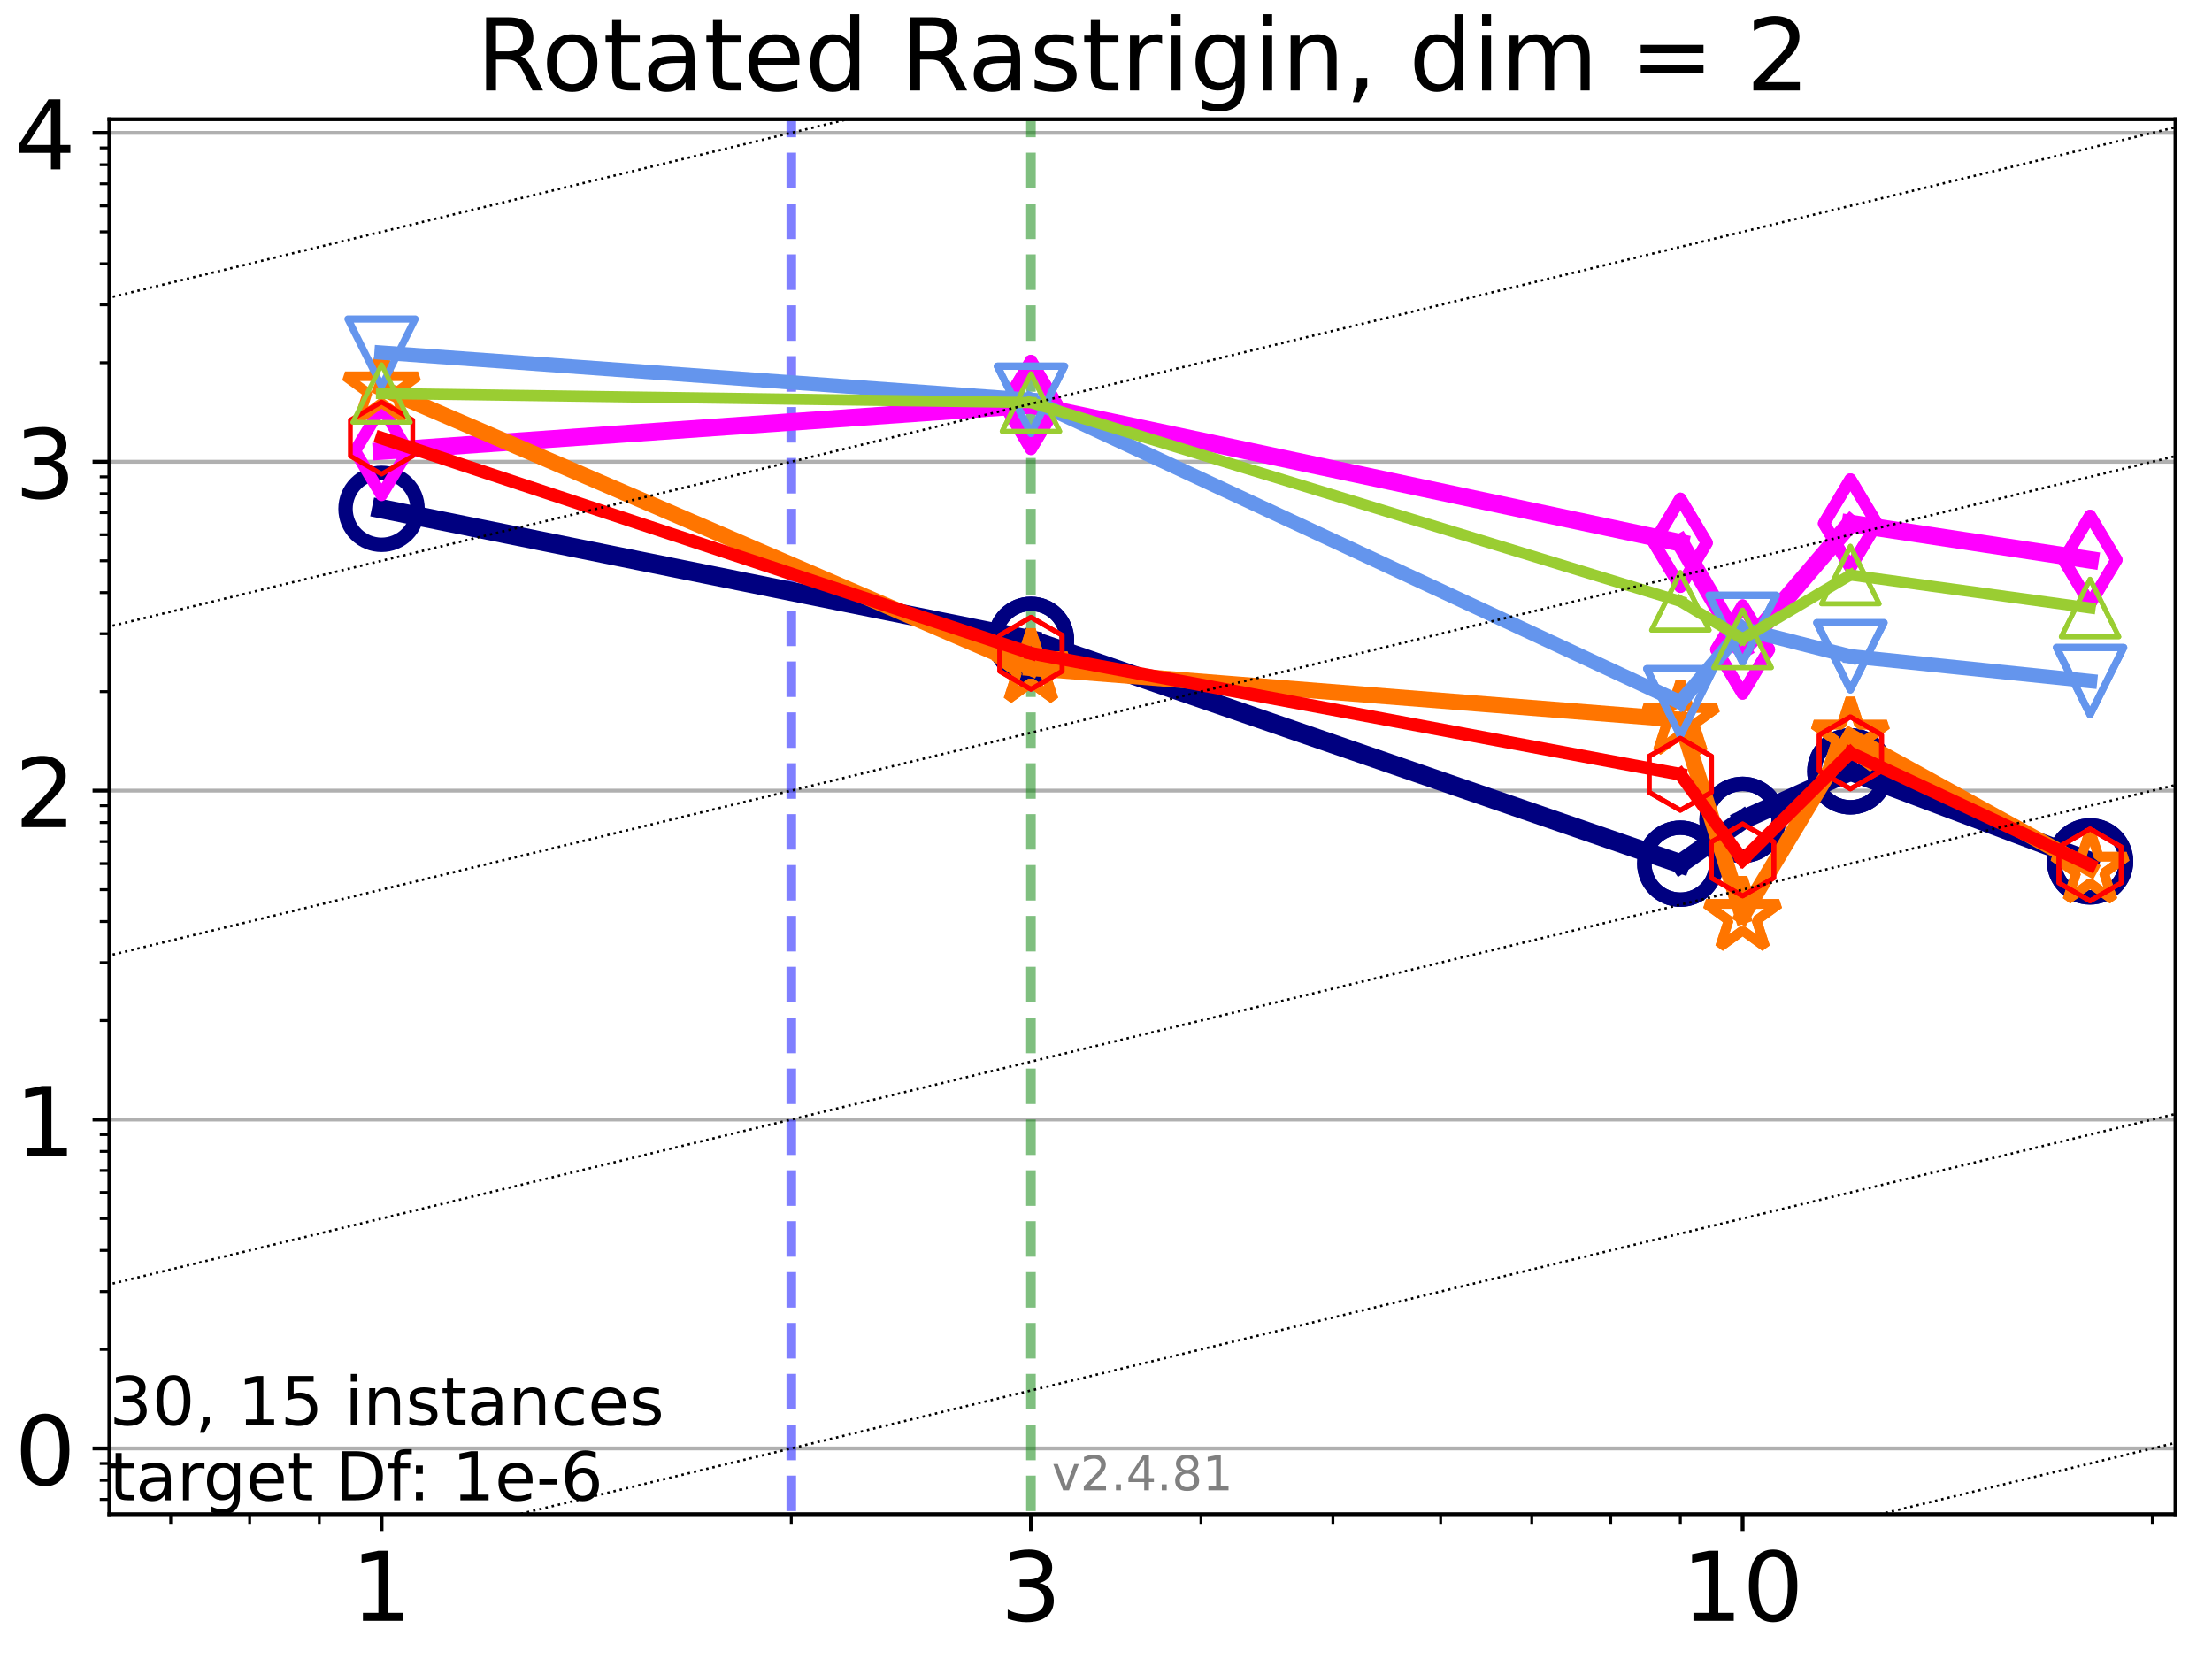 <?xml version="1.0" encoding="utf-8" standalone="no"?>
<!DOCTYPE svg PUBLIC "-//W3C//DTD SVG 1.1//EN"
  "http://www.w3.org/Graphics/SVG/1.1/DTD/svg11.dtd">
<!-- Created with matplotlib (https://matplotlib.org/) -->
<svg height="345.6pt" version="1.1" viewBox="0 0 460.8 345.6" width="460.8pt" xmlns="http://www.w3.org/2000/svg" xmlns:xlink="http://www.w3.org/1999/xlink">
 <defs>
  <style type="text/css">*{stroke-linecap:butt;stroke-linejoin:round;}</style>
 </defs>
 <g id="figure_1">
  <g id="patch_1">
   <path d="M 0 345.6 
L 460.8 345.6 
L 460.8 0 
L 0 0 
z
" style="fill:#ffffff;"/>
  </g>
  <g id="axes_1">
   <g id="patch_2">
    <path d="M 22.78 315.44 
L 453.192 315.44 
L 453.192 24.84 
L 22.78 24.84 
z
" style="fill:#ffffff;"/>
   </g>
   <g id="matplotlib.axis_1">
    <g id="xtick_1">
     <g id="line2d_1">
      <defs>
       <path d="M 0 0 
L 0 3.5 
" id="me25169c59c" style="stroke:#000000;stroke-width:0.8;"/>
      </defs>
      <g>
       <use style="stroke:#000000;stroke-width:0.8;" x="79.486" xlink:href="#me25169c59c" y="315.44"/>
      </g>
     </g>
     <g id="text_1">
      <!-- 1 -->
      <g transform="translate(73.124 337.637)scale(0.2 -0.2)">
       <defs>
        <path d="M 12.406 8.297 
L 28.516 8.297 
L 28.516 63.922 
L 10.984 60.406 
L 10.984 69.391 
L 28.422 72.906 
L 38.281 72.906 
L 38.281 8.297 
L 54.391 8.297 
L 54.391 0 
L 12.406 0 
z
" id="DejaVuSans-49"/>
       </defs>
       <use xlink:href="#DejaVuSans-49"/>
      </g>
     </g>
    </g>
    <g id="xtick_2">
     <g id="line2d_2">
      <g>
       <use style="stroke:#000000;stroke-width:0.8;" x="214.766" xlink:href="#me25169c59c" y="315.44"/>
      </g>
     </g>
     <g id="text_2">
      <!-- 3 -->
      <g transform="translate(208.403 337.637)scale(0.2 -0.2)">
       <defs>
        <path d="M 40.578 39.312 
Q 47.656 37.797 51.625 33 
Q 55.609 28.219 55.609 21.188 
Q 55.609 10.406 48.188 4.484 
Q 40.766 -1.422 27.094 -1.422 
Q 22.516 -1.422 17.656 -0.516 
Q 12.797 0.391 7.625 2.203 
L 7.625 11.719 
Q 11.719 9.328 16.594 8.109 
Q 21.484 6.891 26.812 6.891 
Q 36.078 6.891 40.938 10.547 
Q 45.797 14.203 45.797 21.188 
Q 45.797 27.641 41.281 31.266 
Q 36.766 34.906 28.719 34.906 
L 20.219 34.906 
L 20.219 43.016 
L 29.109 43.016 
Q 36.375 43.016 40.234 45.922 
Q 44.094 48.828 44.094 54.297 
Q 44.094 59.906 40.109 62.906 
Q 36.141 65.922 28.719 65.922 
Q 24.656 65.922 20.016 65.031 
Q 15.375 64.156 9.812 62.312 
L 9.812 71.094 
Q 15.438 72.656 20.344 73.438 
Q 25.25 74.219 29.594 74.219 
Q 40.828 74.219 47.359 69.109 
Q 53.906 64.016 53.906 55.328 
Q 53.906 49.266 50.438 45.094 
Q 46.969 40.922 40.578 39.312 
z
" id="DejaVuSans-51"/>
       </defs>
       <use xlink:href="#DejaVuSans-51"/>
      </g>
     </g>
    </g>
    <g id="xtick_3">
     <g id="line2d_3">
      <g>
       <use style="stroke:#000000;stroke-width:0.8;" x="363.019" xlink:href="#me25169c59c" y="315.44"/>
      </g>
     </g>
     <g id="text_3">
      <!-- 10 -->
      <g transform="translate(350.294 337.637)scale(0.2 -0.2)">
       <defs>
        <path d="M 31.781 66.406 
Q 24.172 66.406 20.328 58.906 
Q 16.5 51.422 16.5 36.375 
Q 16.5 21.391 20.328 13.891 
Q 24.172 6.391 31.781 6.391 
Q 39.453 6.391 43.281 13.891 
Q 47.125 21.391 47.125 36.375 
Q 47.125 51.422 43.281 58.906 
Q 39.453 66.406 31.781 66.406 
z
M 31.781 74.219 
Q 44.047 74.219 50.516 64.516 
Q 56.984 54.828 56.984 36.375 
Q 56.984 17.969 50.516 8.266 
Q 44.047 -1.422 31.781 -1.422 
Q 19.531 -1.422 13.062 8.266 
Q 6.594 17.969 6.594 36.375 
Q 6.594 54.828 13.062 64.516 
Q 19.531 74.219 31.781 74.219 
z
" id="DejaVuSans-48"/>
       </defs>
       <use xlink:href="#DejaVuSans-49"/>
       <use x="63.623" xlink:href="#DejaVuSans-48"/>
      </g>
     </g>
    </g>
    <g id="xtick_4">
     <g id="line2d_4">
      <defs>
       <path d="M 0 0 
L 0 2 
" id="m1d7fa69ef7" style="stroke:#000000;stroke-width:0.6;"/>
      </defs>
      <g>
       <use style="stroke:#000000;stroke-width:0.6;" x="35.567" xlink:href="#m1d7fa69ef7" y="315.44"/>
      </g>
     </g>
    </g>
    <g id="xtick_5">
     <g id="line2d_5">
      <g>
       <use style="stroke:#000000;stroke-width:0.6;" x="52.009" xlink:href="#m1d7fa69ef7" y="315.44"/>
      </g>
     </g>
    </g>
    <g id="xtick_6">
     <g id="line2d_6">
      <g>
       <use style="stroke:#000000;stroke-width:0.6;" x="66.513" xlink:href="#m1d7fa69ef7" y="315.44"/>
      </g>
     </g>
    </g>
    <g id="xtick_7">
     <g id="line2d_7">
      <g>
       <use style="stroke:#000000;stroke-width:0.6;" x="164.838" xlink:href="#m1d7fa69ef7" y="315.44"/>
      </g>
     </g>
    </g>
    <g id="xtick_8">
     <g id="line2d_8">
      <g>
       <use style="stroke:#000000;stroke-width:0.6;" x="250.19" xlink:href="#m1d7fa69ef7" y="315.44"/>
      </g>
     </g>
    </g>
    <g id="xtick_9">
     <g id="line2d_9">
      <g>
       <use style="stroke:#000000;stroke-width:0.6;" x="277.667" xlink:href="#m1d7fa69ef7" y="315.44"/>
      </g>
     </g>
    </g>
    <g id="xtick_10">
     <g id="line2d_10">
      <g>
       <use style="stroke:#000000;stroke-width:0.6;" x="300.117" xlink:href="#m1d7fa69ef7" y="315.44"/>
      </g>
     </g>
    </g>
    <g id="xtick_11">
     <g id="line2d_11">
      <g>
       <use style="stroke:#000000;stroke-width:0.6;" x="319.099" xlink:href="#m1d7fa69ef7" y="315.44"/>
      </g>
     </g>
    </g>
    <g id="xtick_12">
     <g id="line2d_12">
      <g>
       <use style="stroke:#000000;stroke-width:0.6;" x="335.541" xlink:href="#m1d7fa69ef7" y="315.44"/>
      </g>
     </g>
    </g>
    <g id="xtick_13">
     <g id="line2d_13">
      <g>
       <use style="stroke:#000000;stroke-width:0.6;" x="350.045" xlink:href="#m1d7fa69ef7" y="315.44"/>
      </g>
     </g>
    </g>
    <g id="xtick_14">
     <g id="line2d_14">
      <g>
       <use style="stroke:#000000;stroke-width:0.6;" x="448.37" xlink:href="#m1d7fa69ef7" y="315.44"/>
      </g>
     </g>
    </g>
   </g>
   <g id="matplotlib.axis_2">
    <g id="ytick_1">
     <g id="line2d_15">
      <path clip-path="url(#pcd5b4723cc)" d="M 22.78 301.737 
L 453.192 301.737 
" style="fill:none;stroke:#b0b0b0;stroke-linecap:square;stroke-width:0.8;"/>
     </g>
     <g id="line2d_16">
      <defs>
       <path d="M 0 0 
L -3.5 0 
" id="m0eac69209e" style="stroke:#000000;stroke-width:0.8;"/>
      </defs>
      <g>
       <use style="stroke:#000000;stroke-width:0.8;" x="22.78" xlink:href="#m0eac69209e" y="301.737"/>
      </g>
     </g>
     <g id="text_4">
      <!-- 0 -->
      <g transform="translate(3.055 309.335)scale(0.2 -0.2)">
       <use xlink:href="#DejaVuSans-48"/>
      </g>
     </g>
    </g>
    <g id="ytick_2">
     <g id="line2d_17">
      <path clip-path="url(#pcd5b4723cc)" d="M 22.78 233.222 
L 453.192 233.222 
" style="fill:none;stroke:#b0b0b0;stroke-linecap:square;stroke-width:0.8;"/>
     </g>
     <g id="line2d_18">
      <g>
       <use style="stroke:#000000;stroke-width:0.8;" x="22.78" xlink:href="#m0eac69209e" y="233.222"/>
      </g>
     </g>
     <g id="text_5">
      <!-- 1 -->
      <g transform="translate(3.055 240.82)scale(0.2 -0.2)">
       <use xlink:href="#DejaVuSans-49"/>
      </g>
     </g>
    </g>
    <g id="ytick_3">
     <g id="line2d_19">
      <path clip-path="url(#pcd5b4723cc)" d="M 22.78 164.706 
L 453.192 164.706 
" style="fill:none;stroke:#b0b0b0;stroke-linecap:square;stroke-width:0.8;"/>
     </g>
     <g id="line2d_20">
      <g>
       <use style="stroke:#000000;stroke-width:0.8;" x="22.78" xlink:href="#m0eac69209e" y="164.706"/>
      </g>
     </g>
     <g id="text_6">
      <!-- 2 -->
      <g transform="translate(3.055 172.305)scale(0.2 -0.2)">
       <defs>
        <path d="M 19.188 8.297 
L 53.609 8.297 
L 53.609 0 
L 7.328 0 
L 7.328 8.297 
Q 12.938 14.109 22.625 23.891 
Q 32.328 33.688 34.812 36.531 
Q 39.547 41.844 41.422 45.531 
Q 43.312 49.219 43.312 52.781 
Q 43.312 58.594 39.234 62.25 
Q 35.156 65.922 28.609 65.922 
Q 23.969 65.922 18.812 64.312 
Q 13.672 62.703 7.812 59.422 
L 7.812 69.391 
Q 13.766 71.781 18.938 73 
Q 24.125 74.219 28.422 74.219 
Q 39.75 74.219 46.484 68.547 
Q 53.219 62.891 53.219 53.422 
Q 53.219 48.922 51.531 44.891 
Q 49.859 40.875 45.406 35.406 
Q 44.188 33.984 37.641 27.219 
Q 31.109 20.453 19.188 8.297 
z
" id="DejaVuSans-50"/>
       </defs>
       <use xlink:href="#DejaVuSans-50"/>
      </g>
     </g>
    </g>
    <g id="ytick_4">
     <g id="line2d_21">
      <path clip-path="url(#pcd5b4723cc)" d="M 22.78 96.191 
L 453.192 96.191 
" style="fill:none;stroke:#b0b0b0;stroke-linecap:square;stroke-width:0.8;"/>
     </g>
     <g id="line2d_22">
      <g>
       <use style="stroke:#000000;stroke-width:0.8;" x="22.78" xlink:href="#m0eac69209e" y="96.191"/>
      </g>
     </g>
     <g id="text_7">
      <!-- 3 -->
      <g transform="translate(3.055 103.79)scale(0.2 -0.2)">
       <use xlink:href="#DejaVuSans-51"/>
      </g>
     </g>
    </g>
    <g id="ytick_5">
     <g id="line2d_23">
      <path clip-path="url(#pcd5b4723cc)" d="M 22.78 27.676 
L 453.192 27.676 
" style="fill:none;stroke:#b0b0b0;stroke-linecap:square;stroke-width:0.8;"/>
     </g>
     <g id="line2d_24">
      <g>
       <use style="stroke:#000000;stroke-width:0.8;" x="22.78" xlink:href="#m0eac69209e" y="27.676"/>
      </g>
     </g>
     <g id="text_8">
      <!-- 4 -->
      <g transform="translate(3.055 35.274)scale(0.2 -0.2)">
       <defs>
        <path d="M 37.797 64.312 
L 12.891 25.391 
L 37.797 25.391 
z
M 35.203 72.906 
L 47.609 72.906 
L 47.609 25.391 
L 58.016 25.391 
L 58.016 17.188 
L 47.609 17.188 
L 47.609 0 
L 37.797 0 
L 37.797 17.188 
L 4.891 17.188 
L 4.891 26.703 
z
" id="DejaVuSans-52"/>
       </defs>
       <use xlink:href="#DejaVuSans-52"/>
      </g>
     </g>
    </g>
    <g id="ytick_6">
     <g id="line2d_25">
      <defs>
       <path d="M 0 0 
L -2 0 
" id="m58bd1128c2" style="stroke:#000000;stroke-width:0.6;"/>
      </defs>
      <g>
       <use style="stroke:#000000;stroke-width:0.6;" x="22.78" xlink:href="#m58bd1128c2" y="312.35"/>
      </g>
     </g>
    </g>
    <g id="ytick_7">
     <g id="line2d_26">
      <g>
       <use style="stroke:#000000;stroke-width:0.6;" x="22.78" xlink:href="#m58bd1128c2" y="308.377"/>
      </g>
     </g>
    </g>
    <g id="ytick_8">
     <g id="line2d_27">
      <g>
       <use style="stroke:#000000;stroke-width:0.6;" x="22.78" xlink:href="#m58bd1128c2" y="304.872"/>
      </g>
     </g>
    </g>
    <g id="ytick_9">
     <g id="line2d_28">
      <g>
       <use style="stroke:#000000;stroke-width:0.6;" x="22.78" xlink:href="#m58bd1128c2" y="281.112"/>
      </g>
     </g>
    </g>
    <g id="ytick_10">
     <g id="line2d_29">
      <g>
       <use style="stroke:#000000;stroke-width:0.6;" x="22.78" xlink:href="#m58bd1128c2" y="269.047"/>
      </g>
     </g>
    </g>
    <g id="ytick_11">
     <g id="line2d_30">
      <g>
       <use style="stroke:#000000;stroke-width:0.6;" x="22.78" xlink:href="#m58bd1128c2" y="260.487"/>
      </g>
     </g>
    </g>
    <g id="ytick_12">
     <g id="line2d_31">
      <g>
       <use style="stroke:#000000;stroke-width:0.6;" x="22.78" xlink:href="#m58bd1128c2" y="253.847"/>
      </g>
     </g>
    </g>
    <g id="ytick_13">
     <g id="line2d_32">
      <g>
       <use style="stroke:#000000;stroke-width:0.6;" x="22.78" xlink:href="#m58bd1128c2" y="248.422"/>
      </g>
     </g>
    </g>
    <g id="ytick_14">
     <g id="line2d_33">
      <g>
       <use style="stroke:#000000;stroke-width:0.6;" x="22.78" xlink:href="#m58bd1128c2" y="243.835"/>
      </g>
     </g>
    </g>
    <g id="ytick_15">
     <g id="line2d_34">
      <g>
       <use style="stroke:#000000;stroke-width:0.6;" x="22.78" xlink:href="#m58bd1128c2" y="239.862"/>
      </g>
     </g>
    </g>
    <g id="ytick_16">
     <g id="line2d_35">
      <g>
       <use style="stroke:#000000;stroke-width:0.6;" x="22.78" xlink:href="#m58bd1128c2" y="236.357"/>
      </g>
     </g>
    </g>
    <g id="ytick_17">
     <g id="line2d_36">
      <g>
       <use style="stroke:#000000;stroke-width:0.6;" x="22.78" xlink:href="#m58bd1128c2" y="212.597"/>
      </g>
     </g>
    </g>
    <g id="ytick_18">
     <g id="line2d_37">
      <g>
       <use style="stroke:#000000;stroke-width:0.6;" x="22.78" xlink:href="#m58bd1128c2" y="200.532"/>
      </g>
     </g>
    </g>
    <g id="ytick_19">
     <g id="line2d_38">
      <g>
       <use style="stroke:#000000;stroke-width:0.6;" x="22.78" xlink:href="#m58bd1128c2" y="191.971"/>
      </g>
     </g>
    </g>
    <g id="ytick_20">
     <g id="line2d_39">
      <g>
       <use style="stroke:#000000;stroke-width:0.6;" x="22.78" xlink:href="#m58bd1128c2" y="185.332"/>
      </g>
     </g>
    </g>
    <g id="ytick_21">
     <g id="line2d_40">
      <g>
       <use style="stroke:#000000;stroke-width:0.6;" x="22.78" xlink:href="#m58bd1128c2" y="179.907"/>
      </g>
     </g>
    </g>
    <g id="ytick_22">
     <g id="line2d_41">
      <g>
       <use style="stroke:#000000;stroke-width:0.6;" x="22.78" xlink:href="#m58bd1128c2" y="175.32"/>
      </g>
     </g>
    </g>
    <g id="ytick_23">
     <g id="line2d_42">
      <g>
       <use style="stroke:#000000;stroke-width:0.6;" x="22.78" xlink:href="#m58bd1128c2" y="171.346"/>
      </g>
     </g>
    </g>
    <g id="ytick_24">
     <g id="line2d_43">
      <g>
       <use style="stroke:#000000;stroke-width:0.6;" x="22.78" xlink:href="#m58bd1128c2" y="167.842"/>
      </g>
     </g>
    </g>
    <g id="ytick_25">
     <g id="line2d_44">
      <g>
       <use style="stroke:#000000;stroke-width:0.6;" x="22.78" xlink:href="#m58bd1128c2" y="144.081"/>
      </g>
     </g>
    </g>
    <g id="ytick_26">
     <g id="line2d_45">
      <g>
       <use style="stroke:#000000;stroke-width:0.6;" x="22.78" xlink:href="#m58bd1128c2" y="132.016"/>
      </g>
     </g>
    </g>
    <g id="ytick_27">
     <g id="line2d_46">
      <g>
       <use style="stroke:#000000;stroke-width:0.6;" x="22.78" xlink:href="#m58bd1128c2" y="123.456"/>
      </g>
     </g>
    </g>
    <g id="ytick_28">
     <g id="line2d_47">
      <g>
       <use style="stroke:#000000;stroke-width:0.6;" x="22.78" xlink:href="#m58bd1128c2" y="116.816"/>
      </g>
     </g>
    </g>
    <g id="ytick_29">
     <g id="line2d_48">
      <g>
       <use style="stroke:#000000;stroke-width:0.6;" x="22.78" xlink:href="#m58bd1128c2" y="111.391"/>
      </g>
     </g>
    </g>
    <g id="ytick_30">
     <g id="line2d_49">
      <g>
       <use style="stroke:#000000;stroke-width:0.6;" x="22.78" xlink:href="#m58bd1128c2" y="106.804"/>
      </g>
     </g>
    </g>
    <g id="ytick_31">
     <g id="line2d_50">
      <g>
       <use style="stroke:#000000;stroke-width:0.6;" x="22.78" xlink:href="#m58bd1128c2" y="102.831"/>
      </g>
     </g>
    </g>
    <g id="ytick_32">
     <g id="line2d_51">
      <g>
       <use style="stroke:#000000;stroke-width:0.6;" x="22.78" xlink:href="#m58bd1128c2" y="99.326"/>
      </g>
     </g>
    </g>
    <g id="ytick_33">
     <g id="line2d_52">
      <g>
       <use style="stroke:#000000;stroke-width:0.6;" x="22.78" xlink:href="#m58bd1128c2" y="75.566"/>
      </g>
     </g>
    </g>
    <g id="ytick_34">
     <g id="line2d_53">
      <g>
       <use style="stroke:#000000;stroke-width:0.6;" x="22.78" xlink:href="#m58bd1128c2" y="63.501"/>
      </g>
     </g>
    </g>
    <g id="ytick_35">
     <g id="line2d_54">
      <g>
       <use style="stroke:#000000;stroke-width:0.6;" x="22.78" xlink:href="#m58bd1128c2" y="54.941"/>
      </g>
     </g>
    </g>
    <g id="ytick_36">
     <g id="line2d_55">
      <g>
       <use style="stroke:#000000;stroke-width:0.6;" x="22.78" xlink:href="#m58bd1128c2" y="48.301"/>
      </g>
     </g>
    </g>
    <g id="ytick_37">
     <g id="line2d_56">
      <g>
       <use style="stroke:#000000;stroke-width:0.6;" x="22.78" xlink:href="#m58bd1128c2" y="42.876"/>
      </g>
     </g>
    </g>
    <g id="ytick_38">
     <g id="line2d_57">
      <g>
       <use style="stroke:#000000;stroke-width:0.6;" x="22.78" xlink:href="#m58bd1128c2" y="38.289"/>
      </g>
     </g>
    </g>
    <g id="ytick_39">
     <g id="line2d_58">
      <g>
       <use style="stroke:#000000;stroke-width:0.6;" x="22.78" xlink:href="#m58bd1128c2" y="34.316"/>
      </g>
     </g>
    </g>
    <g id="ytick_40">
     <g id="line2d_59">
      <g>
       <use style="stroke:#000000;stroke-width:0.6;" x="22.78" xlink:href="#m58bd1128c2" y="30.811"/>
      </g>
     </g>
    </g>
   </g>
   <g id="LineCollection_1">
    <path clip-path="url(#pcd5b4723cc)" d="M 164.838 346.6 
L 164.838 24.84 
" style="fill:none;stroke:#0000ff;stroke-dasharray:7.4,3.2;stroke-dashoffset:0;stroke-opacity:0.5;stroke-width:2;"/>
   </g>
   <g id="LineCollection_2">
    <path clip-path="url(#pcd5b4723cc)" d="M 214.766 346.6 
L 214.766 24.84 
" style="fill:none;stroke:#008000;stroke-dasharray:7.4,3.2;stroke-dashoffset:0;stroke-opacity:0.5;stroke-width:2;"/>
   </g>
   <g id="line2d_60">
    <path clip-path="url(#pcd5b4723cc)" d="M 79.486 105.998 
L 214.766 133.293 
" style="fill:none;stroke:#000080;stroke-linecap:square;stroke-width:4;"/>
    <defs>
     <path d="M 0 7.5 
C 1.989 7.5 3.897 6.71 5.303 5.303 
C 6.71 3.897 7.5 1.989 7.5 0 
C 7.5 -1.989 6.71 -3.897 5.303 -5.303 
C 3.897 -6.71 1.989 -7.5 0 -7.5 
C -1.989 -7.5 -3.897 -6.71 -5.303 -5.303 
C -6.71 -3.897 -7.5 -1.989 -7.5 0 
C -7.5 1.989 -6.71 3.897 -5.303 5.303 
C -3.897 6.71 -1.989 7.5 0 7.5 
z
" id="m5ca7cc7546" style="stroke:#000080;stroke-width:3;"/>
    </defs>
    <g clip-path="url(#pcd5b4723cc)">
     <use style="fill-opacity:0;stroke:#000080;stroke-width:3;" x="79.486" xlink:href="#m5ca7cc7546" y="105.998"/>
     <use style="fill-opacity:0;stroke:#000080;stroke-width:3;" x="214.766" xlink:href="#m5ca7cc7546" y="133.293"/>
    </g>
   </g>
   <g id="line2d_61">
    <path clip-path="url(#pcd5b4723cc)" d="M 214.766 133.293 
L 350.045 179.923 
" style="fill:none;stroke:#000080;stroke-linecap:square;stroke-width:4;"/>
    <g clip-path="url(#pcd5b4723cc)">
     <use style="fill-opacity:0;stroke:#000080;stroke-width:3;" x="214.766" xlink:href="#m5ca7cc7546" y="133.293"/>
     <use style="fill-opacity:0;stroke:#000080;stroke-width:3;" x="350.045" xlink:href="#m5ca7cc7546" y="179.923"/>
    </g>
   </g>
   <g id="line2d_62">
    <path clip-path="url(#pcd5b4723cc)" d="M 350.045 179.923 
L 363.019 170.794 
" style="fill:none;stroke:#000080;stroke-linecap:square;stroke-width:4;"/>
    <g clip-path="url(#pcd5b4723cc)">
     <use style="fill-opacity:0;stroke:#000080;stroke-width:3;" x="350.045" xlink:href="#m5ca7cc7546" y="179.923"/>
     <use style="fill-opacity:0;stroke:#000080;stroke-width:3;" x="363.019" xlink:href="#m5ca7cc7546" y="170.794"/>
    </g>
   </g>
   <g id="line2d_63">
    <path clip-path="url(#pcd5b4723cc)" d="M 363.019 170.794 
L 385.469 160.677 
" style="fill:none;stroke:#000080;stroke-linecap:square;stroke-width:4;"/>
    <g clip-path="url(#pcd5b4723cc)">
     <use style="fill-opacity:0;stroke:#000080;stroke-width:3;" x="363.019" xlink:href="#m5ca7cc7546" y="170.794"/>
     <use style="fill-opacity:0;stroke:#000080;stroke-width:3;" x="385.469" xlink:href="#m5ca7cc7546" y="160.677"/>
    </g>
   </g>
   <g id="line2d_64">
    <path clip-path="url(#pcd5b4723cc)" d="M 385.469 160.677 
L 435.396 179.447 
" style="fill:none;stroke:#000080;stroke-linecap:square;stroke-width:4;"/>
    <g clip-path="url(#pcd5b4723cc)">
     <use style="fill-opacity:0;stroke:#000080;stroke-width:3;" x="385.469" xlink:href="#m5ca7cc7546" y="160.677"/>
     <use style="fill-opacity:0;stroke:#000080;stroke-width:3;" x="435.396" xlink:href="#m5ca7cc7546" y="179.447"/>
    </g>
   </g>
   <g id="line2d_65">
    <path clip-path="url(#pcd5b4723cc)" d="M 435.396 179.447 
" style="fill:none;stroke:#000080;stroke-linecap:square;stroke-width:4;"/>
    <g clip-path="url(#pcd5b4723cc)">
     <use style="fill-opacity:0;stroke:#000080;stroke-width:3;" x="435.396" xlink:href="#m5ca7cc7546" y="179.447"/>
    </g>
   </g>
   <g id="line2d_66"/>
   <g id="line2d_67">
    <path clip-path="url(#pcd5b4723cc)" d="M 79.486 93.957 
L 214.766 84.357 
" style="fill:none;stroke:#ff00ff;stroke-linecap:square;stroke-width:3.667;"/>
    <defs>
     <path d="M -0 9.192 
L 5.515 0 
L 0 -9.192 
L -5.515 -0 
z
" id="m89956339a4" style="stroke:#ff00ff;stroke-linejoin:miter;stroke-width:2.5;"/>
    </defs>
    <g clip-path="url(#pcd5b4723cc)">
     <use style="fill-opacity:0;stroke:#ff00ff;stroke-linejoin:miter;stroke-width:2.5;" x="79.486" xlink:href="#m89956339a4" y="93.957"/>
     <use style="fill-opacity:0;stroke:#ff00ff;stroke-linejoin:miter;stroke-width:2.5;" x="214.766" xlink:href="#m89956339a4" y="84.357"/>
    </g>
   </g>
   <g id="line2d_68">
    <path clip-path="url(#pcd5b4723cc)" d="M 214.766 84.357 
L 350.045 113.071 
" style="fill:none;stroke:#ff00ff;stroke-linecap:square;stroke-width:3.667;"/>
    <g clip-path="url(#pcd5b4723cc)">
     <use style="fill-opacity:0;stroke:#ff00ff;stroke-linejoin:miter;stroke-width:2.5;" x="214.766" xlink:href="#m89956339a4" y="84.357"/>
     <use style="fill-opacity:0;stroke:#ff00ff;stroke-linejoin:miter;stroke-width:2.5;" x="350.045" xlink:href="#m89956339a4" y="113.071"/>
    </g>
   </g>
   <g id="line2d_69">
    <path clip-path="url(#pcd5b4723cc)" d="M 350.045 113.071 
L 363.019 135.31 
" style="fill:none;stroke:#ff00ff;stroke-linecap:square;stroke-width:3.667;"/>
    <g clip-path="url(#pcd5b4723cc)">
     <use style="fill-opacity:0;stroke:#ff00ff;stroke-linejoin:miter;stroke-width:2.5;" x="350.045" xlink:href="#m89956339a4" y="113.071"/>
     <use style="fill-opacity:0;stroke:#ff00ff;stroke-linejoin:miter;stroke-width:2.5;" x="363.019" xlink:href="#m89956339a4" y="135.31"/>
    </g>
   </g>
   <g id="line2d_70">
    <path clip-path="url(#pcd5b4723cc)" d="M 363.019 135.31 
L 385.469 109.058 
" style="fill:none;stroke:#ff00ff;stroke-linecap:square;stroke-width:3.667;"/>
    <g clip-path="url(#pcd5b4723cc)">
     <use style="fill-opacity:0;stroke:#ff00ff;stroke-linejoin:miter;stroke-width:2.5;" x="363.019" xlink:href="#m89956339a4" y="135.31"/>
     <use style="fill-opacity:0;stroke:#ff00ff;stroke-linejoin:miter;stroke-width:2.5;" x="385.469" xlink:href="#m89956339a4" y="109.058"/>
    </g>
   </g>
   <g id="line2d_71">
    <path clip-path="url(#pcd5b4723cc)" d="M 385.469 109.058 
L 435.396 116.632 
" style="fill:none;stroke:#ff00ff;stroke-linecap:square;stroke-width:3.667;"/>
    <g clip-path="url(#pcd5b4723cc)">
     <use style="fill-opacity:0;stroke:#ff00ff;stroke-linejoin:miter;stroke-width:2.5;" x="385.469" xlink:href="#m89956339a4" y="109.058"/>
     <use style="fill-opacity:0;stroke:#ff00ff;stroke-linejoin:miter;stroke-width:2.5;" x="435.396" xlink:href="#m89956339a4" y="116.632"/>
    </g>
   </g>
   <g id="line2d_72">
    <path clip-path="url(#pcd5b4723cc)" d="M 435.396 116.632 
" style="fill:none;stroke:#ff00ff;stroke-linecap:square;stroke-width:3.667;"/>
    <g clip-path="url(#pcd5b4723cc)">
     <use style="fill-opacity:0;stroke:#ff00ff;stroke-linejoin:miter;stroke-width:2.5;" x="435.396" xlink:href="#m89956339a4" y="116.632"/>
    </g>
   </g>
   <g id="line2d_73"/>
   <g id="line2d_74">
    <path clip-path="url(#pcd5b4723cc)" d="M 79.486 80.852 
L 214.766 139.169 
" style="fill:none;stroke:#ff7500;stroke-linecap:square;stroke-width:3.333;"/>
    <defs>
     <path d="M 0 -8 
L -1.796 -2.472 
L -7.608 -2.472 
L -2.906 0.944 
L -4.702 6.472 
L -0 3.056 
L 4.702 6.472 
L 2.906 0.944 
L 7.608 -2.472 
L 1.796 -2.472 
z
" id="mbcdb4d219a" style="stroke:#ff7500;stroke-linejoin:bevel;stroke-width:2;"/>
    </defs>
    <g clip-path="url(#pcd5b4723cc)">
     <use style="fill-opacity:0;stroke:#ff7500;stroke-linejoin:bevel;stroke-width:2;" x="79.486" xlink:href="#mbcdb4d219a" y="80.852"/>
     <use style="fill-opacity:0;stroke:#ff7500;stroke-linejoin:bevel;stroke-width:2;" x="214.766" xlink:href="#mbcdb4d219a" y="139.169"/>
    </g>
   </g>
   <g id="line2d_75">
    <path clip-path="url(#pcd5b4723cc)" d="M 214.766 139.169 
L 350.045 149.932 
" style="fill:none;stroke:#ff7500;stroke-linecap:square;stroke-width:3.333;"/>
    <g clip-path="url(#pcd5b4723cc)">
     <use style="fill-opacity:0;stroke:#ff7500;stroke-linejoin:bevel;stroke-width:2;" x="214.766" xlink:href="#mbcdb4d219a" y="139.169"/>
     <use style="fill-opacity:0;stroke:#ff7500;stroke-linejoin:bevel;stroke-width:2;" x="350.045" xlink:href="#mbcdb4d219a" y="149.932"/>
    </g>
   </g>
   <g id="line2d_76">
    <path clip-path="url(#pcd5b4723cc)" d="M 350.045 149.932 
L 363.019 190.781 
" style="fill:none;stroke:#ff7500;stroke-linecap:square;stroke-width:3.333;"/>
    <g clip-path="url(#pcd5b4723cc)">
     <use style="fill-opacity:0;stroke:#ff7500;stroke-linejoin:bevel;stroke-width:2;" x="350.045" xlink:href="#mbcdb4d219a" y="149.932"/>
     <use style="fill-opacity:0;stroke:#ff7500;stroke-linejoin:bevel;stroke-width:2;" x="363.019" xlink:href="#mbcdb4d219a" y="190.781"/>
    </g>
   </g>
   <g id="line2d_77">
    <path clip-path="url(#pcd5b4723cc)" d="M 363.019 190.781 
L 385.469 153.439 
" style="fill:none;stroke:#ff7500;stroke-linecap:square;stroke-width:3.333;"/>
    <g clip-path="url(#pcd5b4723cc)">
     <use style="fill-opacity:0;stroke:#ff7500;stroke-linejoin:bevel;stroke-width:2;" x="363.019" xlink:href="#mbcdb4d219a" y="190.781"/>
     <use style="fill-opacity:0;stroke:#ff7500;stroke-linejoin:bevel;stroke-width:2;" x="385.469" xlink:href="#mbcdb4d219a" y="153.439"/>
    </g>
   </g>
   <g id="line2d_78">
    <path clip-path="url(#pcd5b4723cc)" d="M 385.469 153.439 
L 435.396 180.932 
" style="fill:none;stroke:#ff7500;stroke-linecap:square;stroke-width:3.333;"/>
    <g clip-path="url(#pcd5b4723cc)">
     <use style="fill-opacity:0;stroke:#ff7500;stroke-linejoin:bevel;stroke-width:2;" x="385.469" xlink:href="#mbcdb4d219a" y="153.439"/>
     <use style="fill-opacity:0;stroke:#ff7500;stroke-linejoin:bevel;stroke-width:2;" x="435.396" xlink:href="#mbcdb4d219a" y="180.932"/>
    </g>
   </g>
   <g id="line2d_79">
    <path clip-path="url(#pcd5b4723cc)" d="M 435.396 180.932 
" style="fill:none;stroke:#ff7500;stroke-linecap:square;stroke-width:3.333;"/>
    <g clip-path="url(#pcd5b4723cc)">
     <use style="fill-opacity:0;stroke:#ff7500;stroke-linejoin:bevel;stroke-width:2;" x="435.396" xlink:href="#mbcdb4d219a" y="180.932"/>
    </g>
   </g>
   <g id="line2d_80"/>
   <g id="line2d_81">
    <path clip-path="url(#pcd5b4723cc)" d="M 79.486 73.46 
L 214.766 83.29 
" style="fill:none;stroke:#6495ed;stroke-linecap:square;stroke-width:3;"/>
    <defs>
     <path d="M -0 7 
L 7 -7 
L -7 -7 
z
" id="m34f91fc797" style="stroke:#6495ed;stroke-linejoin:miter;stroke-width:1.5;"/>
    </defs>
    <g clip-path="url(#pcd5b4723cc)">
     <use style="fill-opacity:0;stroke:#6495ed;stroke-linejoin:miter;stroke-width:1.5;" x="79.486" xlink:href="#m34f91fc797" y="73.46"/>
     <use style="fill-opacity:0;stroke:#6495ed;stroke-linejoin:miter;stroke-width:1.5;" x="214.766" xlink:href="#m34f91fc797" y="83.29"/>
    </g>
   </g>
   <g id="line2d_82">
    <path clip-path="url(#pcd5b4723cc)" d="M 214.766 83.29 
L 350.045 146.31 
" style="fill:none;stroke:#6495ed;stroke-linecap:square;stroke-width:3;"/>
    <g clip-path="url(#pcd5b4723cc)">
     <use style="fill-opacity:0;stroke:#6495ed;stroke-linejoin:miter;stroke-width:1.5;" x="214.766" xlink:href="#m34f91fc797" y="83.29"/>
     <use style="fill-opacity:0;stroke:#6495ed;stroke-linejoin:miter;stroke-width:1.5;" x="350.045" xlink:href="#m34f91fc797" y="146.31"/>
    </g>
   </g>
   <g id="line2d_83">
    <path clip-path="url(#pcd5b4723cc)" d="M 350.045 146.31 
L 363.019 131.006 
" style="fill:none;stroke:#6495ed;stroke-linecap:square;stroke-width:3;"/>
    <g clip-path="url(#pcd5b4723cc)">
     <use style="fill-opacity:0;stroke:#6495ed;stroke-linejoin:miter;stroke-width:1.5;" x="350.045" xlink:href="#m34f91fc797" y="146.31"/>
     <use style="fill-opacity:0;stroke:#6495ed;stroke-linejoin:miter;stroke-width:1.5;" x="363.019" xlink:href="#m34f91fc797" y="131.006"/>
    </g>
   </g>
   <g id="line2d_84">
    <path clip-path="url(#pcd5b4723cc)" d="M 363.019 131.006 
L 385.469 136.72 
" style="fill:none;stroke:#6495ed;stroke-linecap:square;stroke-width:3;"/>
    <g clip-path="url(#pcd5b4723cc)">
     <use style="fill-opacity:0;stroke:#6495ed;stroke-linejoin:miter;stroke-width:1.5;" x="363.019" xlink:href="#m34f91fc797" y="131.006"/>
     <use style="fill-opacity:0;stroke:#6495ed;stroke-linejoin:miter;stroke-width:1.5;" x="385.469" xlink:href="#m34f91fc797" y="136.72"/>
    </g>
   </g>
   <g id="line2d_85">
    <path clip-path="url(#pcd5b4723cc)" d="M 385.469 136.72 
L 435.396 141.888 
" style="fill:none;stroke:#6495ed;stroke-linecap:square;stroke-width:3;"/>
    <g clip-path="url(#pcd5b4723cc)">
     <use style="fill-opacity:0;stroke:#6495ed;stroke-linejoin:miter;stroke-width:1.5;" x="385.469" xlink:href="#m34f91fc797" y="136.72"/>
     <use style="fill-opacity:0;stroke:#6495ed;stroke-linejoin:miter;stroke-width:1.5;" x="435.396" xlink:href="#m34f91fc797" y="141.888"/>
    </g>
   </g>
   <g id="line2d_86">
    <path clip-path="url(#pcd5b4723cc)" d="M 435.396 141.888 
" style="fill:none;stroke:#6495ed;stroke-linecap:square;stroke-width:3;"/>
    <g clip-path="url(#pcd5b4723cc)">
     <use style="fill-opacity:0;stroke:#6495ed;stroke-linejoin:miter;stroke-width:1.5;" x="435.396" xlink:href="#m34f91fc797" y="141.888"/>
    </g>
   </g>
   <g id="line2d_87"/>
   <g id="line2d_88">
    <path clip-path="url(#pcd5b4723cc)" d="M 79.486 91.257 
L 214.766 136.086 
" style="fill:none;stroke:#ff0000;stroke-linecap:square;stroke-width:2.667;"/>
    <defs>
     <path d="M 0 -7.5 
L -6.495 -3.75 
L -6.495 3.75 
L -0 7.5 
L 6.495 3.75 
L 6.495 -3.75 
z
" id="m72a687a6d6" style="stroke:#ff0000;stroke-linejoin:miter;"/>
    </defs>
    <g clip-path="url(#pcd5b4723cc)">
     <use style="fill-opacity:0;stroke:#ff0000;stroke-linejoin:miter;" x="79.486" xlink:href="#m72a687a6d6" y="91.257"/>
     <use style="fill-opacity:0;stroke:#ff0000;stroke-linejoin:miter;" x="214.766" xlink:href="#m72a687a6d6" y="136.086"/>
    </g>
   </g>
   <g id="line2d_89">
    <path clip-path="url(#pcd5b4723cc)" d="M 214.766 136.086 
L 350.045 161.299 
" style="fill:none;stroke:#ff0000;stroke-linecap:square;stroke-width:2.667;"/>
    <g clip-path="url(#pcd5b4723cc)">
     <use style="fill-opacity:0;stroke:#ff0000;stroke-linejoin:miter;" x="214.766" xlink:href="#m72a687a6d6" y="136.086"/>
     <use style="fill-opacity:0;stroke:#ff0000;stroke-linejoin:miter;" x="350.045" xlink:href="#m72a687a6d6" y="161.299"/>
    </g>
   </g>
   <g id="line2d_90">
    <path clip-path="url(#pcd5b4723cc)" d="M 350.045 161.299 
L 363.019 179.14 
" style="fill:none;stroke:#ff0000;stroke-linecap:square;stroke-width:2.667;"/>
    <g clip-path="url(#pcd5b4723cc)">
     <use style="fill-opacity:0;stroke:#ff0000;stroke-linejoin:miter;" x="350.045" xlink:href="#m72a687a6d6" y="161.299"/>
     <use style="fill-opacity:0;stroke:#ff0000;stroke-linejoin:miter;" x="363.019" xlink:href="#m72a687a6d6" y="179.14"/>
    </g>
   </g>
   <g id="line2d_91">
    <path clip-path="url(#pcd5b4723cc)" d="M 363.019 179.14 
L 385.469 156.839 
" style="fill:none;stroke:#ff0000;stroke-linecap:square;stroke-width:2.667;"/>
    <g clip-path="url(#pcd5b4723cc)">
     <use style="fill-opacity:0;stroke:#ff0000;stroke-linejoin:miter;" x="363.019" xlink:href="#m72a687a6d6" y="179.14"/>
     <use style="fill-opacity:0;stroke:#ff0000;stroke-linejoin:miter;" x="385.469" xlink:href="#m72a687a6d6" y="156.839"/>
    </g>
   </g>
   <g id="line2d_92">
    <path clip-path="url(#pcd5b4723cc)" d="M 385.469 156.839 
L 435.396 180.181 
" style="fill:none;stroke:#ff0000;stroke-linecap:square;stroke-width:2.667;"/>
    <g clip-path="url(#pcd5b4723cc)">
     <use style="fill-opacity:0;stroke:#ff0000;stroke-linejoin:miter;" x="385.469" xlink:href="#m72a687a6d6" y="156.839"/>
     <use style="fill-opacity:0;stroke:#ff0000;stroke-linejoin:miter;" x="435.396" xlink:href="#m72a687a6d6" y="180.181"/>
    </g>
   </g>
   <g id="line2d_93">
    <path clip-path="url(#pcd5b4723cc)" d="M 435.396 180.181 
" style="fill:none;stroke:#ff0000;stroke-linecap:square;stroke-width:2.667;"/>
    <g clip-path="url(#pcd5b4723cc)">
     <use style="fill-opacity:0;stroke:#ff0000;stroke-linejoin:miter;" x="435.396" xlink:href="#m72a687a6d6" y="180.181"/>
    </g>
   </g>
   <g id="line2d_94"/>
   <g id="line2d_95">
    <path clip-path="url(#pcd5b4723cc)" d="M 79.486 81.977 
L 214.766 83.857 
" style="fill:none;stroke:#9acd32;stroke-linecap:square;stroke-width:2.333;"/>
    <defs>
     <path d="M 0 -6 
L -6 6 
L 6 6 
z
" id="m1b36df4427" style="stroke:#9acd32;stroke-linejoin:miter;"/>
    </defs>
    <g clip-path="url(#pcd5b4723cc)">
     <use style="fill-opacity:0;stroke:#9acd32;stroke-linejoin:miter;" x="79.486" xlink:href="#m1b36df4427" y="81.977"/>
     <use style="fill-opacity:0;stroke:#9acd32;stroke-linejoin:miter;" x="214.766" xlink:href="#m1b36df4427" y="83.857"/>
    </g>
   </g>
   <g id="line2d_96">
    <path clip-path="url(#pcd5b4723cc)" d="M 214.766 83.857 
L 350.045 125.272 
" style="fill:none;stroke:#9acd32;stroke-linecap:square;stroke-width:2.333;"/>
    <g clip-path="url(#pcd5b4723cc)">
     <use style="fill-opacity:0;stroke:#9acd32;stroke-linejoin:miter;" x="214.766" xlink:href="#m1b36df4427" y="83.857"/>
     <use style="fill-opacity:0;stroke:#9acd32;stroke-linejoin:miter;" x="350.045" xlink:href="#m1b36df4427" y="125.272"/>
    </g>
   </g>
   <g id="line2d_97">
    <path clip-path="url(#pcd5b4723cc)" d="M 350.045 125.272 
L 363.019 133.08 
" style="fill:none;stroke:#9acd32;stroke-linecap:square;stroke-width:2.333;"/>
    <g clip-path="url(#pcd5b4723cc)">
     <use style="fill-opacity:0;stroke:#9acd32;stroke-linejoin:miter;" x="350.045" xlink:href="#m1b36df4427" y="125.272"/>
     <use style="fill-opacity:0;stroke:#9acd32;stroke-linejoin:miter;" x="363.019" xlink:href="#m1b36df4427" y="133.08"/>
    </g>
   </g>
   <g id="line2d_98">
    <path clip-path="url(#pcd5b4723cc)" d="M 363.019 133.08 
L 385.469 119.784 
" style="fill:none;stroke:#9acd32;stroke-linecap:square;stroke-width:2.333;"/>
    <g clip-path="url(#pcd5b4723cc)">
     <use style="fill-opacity:0;stroke:#9acd32;stroke-linejoin:miter;" x="363.019" xlink:href="#m1b36df4427" y="133.08"/>
     <use style="fill-opacity:0;stroke:#9acd32;stroke-linejoin:miter;" x="385.469" xlink:href="#m1b36df4427" y="119.784"/>
    </g>
   </g>
   <g id="line2d_99">
    <path clip-path="url(#pcd5b4723cc)" d="M 385.469 119.784 
L 435.396 126.657 
" style="fill:none;stroke:#9acd32;stroke-linecap:square;stroke-width:2.333;"/>
    <g clip-path="url(#pcd5b4723cc)">
     <use style="fill-opacity:0;stroke:#9acd32;stroke-linejoin:miter;" x="385.469" xlink:href="#m1b36df4427" y="119.784"/>
     <use style="fill-opacity:0;stroke:#9acd32;stroke-linejoin:miter;" x="435.396" xlink:href="#m1b36df4427" y="126.657"/>
    </g>
   </g>
   <g id="line2d_100">
    <path clip-path="url(#pcd5b4723cc)" d="M 435.396 126.657 
" style="fill:none;stroke:#9acd32;stroke-linecap:square;stroke-width:2.333;"/>
    <g clip-path="url(#pcd5b4723cc)">
     <use style="fill-opacity:0;stroke:#9acd32;stroke-linejoin:miter;" x="435.396" xlink:href="#m1b36df4427" y="126.657"/>
    </g>
   </g>
   <g id="line2d_101"/>
   <g id="line2d_102">
    <path clip-path="url(#pcd5b4723cc)" d="M 262.716 346.6 
L 461.8 298.492 
" style="fill:none;stroke:#000000;stroke-dasharray:0.5,0.825;stroke-dashoffset:0;stroke-width:0.5;"/>
   </g>
   <g id="line2d_103">
    <path clip-path="url(#pcd5b4723cc)" d="M -1 341.812 
L 461.8 229.976 
" style="fill:none;stroke:#000000;stroke-dasharray:0.5,0.825;stroke-dashoffset:0;stroke-width:0.5;"/>
   </g>
   <g id="line2d_104">
    <path clip-path="url(#pcd5b4723cc)" d="M -1 273.296 
L 461.8 161.461 
" style="fill:none;stroke:#000000;stroke-dasharray:0.5,0.825;stroke-dashoffset:0;stroke-width:0.5;"/>
   </g>
   <g id="line2d_105">
    <path clip-path="url(#pcd5b4723cc)" d="M -1 204.781 
L 461.8 92.946 
" style="fill:none;stroke:#000000;stroke-dasharray:0.5,0.825;stroke-dashoffset:0;stroke-width:0.5;"/>
   </g>
   <g id="line2d_106">
    <path clip-path="url(#pcd5b4723cc)" d="M -1 136.266 
L 461.8 24.431 
" style="fill:none;stroke:#000000;stroke-dasharray:0.5,0.825;stroke-dashoffset:0;stroke-width:0.5;"/>
   </g>
   <g id="line2d_107">
    <path clip-path="url(#pcd5b4723cc)" d="M -1 67.751 
L 283.506 -1 
" style="fill:none;stroke:#000000;stroke-dasharray:0.5,0.825;stroke-dashoffset:0;stroke-width:0.5;"/>
   </g>
   <g id="line2d_108">
    <path clip-path="url(#pcd5b4723cc)" d="M -1 -0.765 
L -0.026 -1 
" style="fill:none;stroke:#000000;stroke-dasharray:0.5,0.825;stroke-dashoffset:0;stroke-width:0.5;"/>
   </g>
   <g id="line2d_109">
    <path clip-path="url(#pcd5b4723cc)" style="fill:none;stroke:#000000;stroke-dasharray:0.5,0.825;stroke-dashoffset:0;stroke-width:0.5;"/>
   </g>
   <g id="line2d_110">
    <path clip-path="url(#pcd5b4723cc)" style="fill:none;stroke:#000000;stroke-dasharray:0.5,0.825;stroke-dashoffset:0;stroke-width:0.5;"/>
   </g>
   <g id="patch_3">
    <path d="M 22.78 315.44 
L 22.78 24.84 
" style="fill:none;stroke:#000000;stroke-linecap:square;stroke-linejoin:miter;stroke-width:0.8;"/>
   </g>
   <g id="patch_4">
    <path d="M 453.192 315.44 
L 453.192 24.84 
" style="fill:none;stroke:#000000;stroke-linecap:square;stroke-linejoin:miter;stroke-width:0.8;"/>
   </g>
   <g id="patch_5">
    <path d="M 22.78 315.44 
L 453.192 315.44 
" style="fill:none;stroke:#000000;stroke-linecap:square;stroke-linejoin:miter;stroke-width:0.8;"/>
   </g>
   <g id="patch_6">
    <path d="M 22.78 24.84 
L 453.192 24.84 
" style="fill:none;stroke:#000000;stroke-linecap:square;stroke-linejoin:miter;stroke-width:0.8;"/>
   </g>
   <g id="text_9">
    <!-- 30, 15 instances -->
    <g transform="translate(22.78 296.851)scale(0.14 -0.14)">
     <defs>
      <path d="M 11.719 12.406 
L 22.016 12.406 
L 22.016 4 
L 14.016 -11.625 
L 7.719 -11.625 
L 11.719 4 
z
" id="DejaVuSans-44"/>
      <path id="DejaVuSans-32"/>
      <path d="M 10.797 72.906 
L 49.516 72.906 
L 49.516 64.594 
L 19.828 64.594 
L 19.828 46.734 
Q 21.969 47.469 24.109 47.828 
Q 26.266 48.188 28.422 48.188 
Q 40.625 48.188 47.75 41.5 
Q 54.891 34.812 54.891 23.391 
Q 54.891 11.625 47.562 5.094 
Q 40.234 -1.422 26.906 -1.422 
Q 22.312 -1.422 17.547 -0.641 
Q 12.797 0.141 7.719 1.703 
L 7.719 11.625 
Q 12.109 9.234 16.797 8.062 
Q 21.484 6.891 26.703 6.891 
Q 35.156 6.891 40.078 11.328 
Q 45.016 15.766 45.016 23.391 
Q 45.016 31 40.078 35.438 
Q 35.156 39.891 26.703 39.891 
Q 22.75 39.891 18.812 39.016 
Q 14.891 38.141 10.797 36.281 
z
" id="DejaVuSans-53"/>
      <path d="M 9.422 54.688 
L 18.406 54.688 
L 18.406 0 
L 9.422 0 
z
M 9.422 75.984 
L 18.406 75.984 
L 18.406 64.594 
L 9.422 64.594 
z
" id="DejaVuSans-105"/>
      <path d="M 54.891 33.016 
L 54.891 0 
L 45.906 0 
L 45.906 32.719 
Q 45.906 40.484 42.875 44.328 
Q 39.844 48.188 33.797 48.188 
Q 26.516 48.188 22.312 43.547 
Q 18.109 38.922 18.109 30.906 
L 18.109 0 
L 9.078 0 
L 9.078 54.688 
L 18.109 54.688 
L 18.109 46.188 
Q 21.344 51.125 25.703 53.562 
Q 30.078 56 35.797 56 
Q 45.219 56 50.047 50.172 
Q 54.891 44.344 54.891 33.016 
z
" id="DejaVuSans-110"/>
      <path d="M 44.281 53.078 
L 44.281 44.578 
Q 40.484 46.531 36.375 47.5 
Q 32.281 48.484 27.875 48.484 
Q 21.188 48.484 17.844 46.438 
Q 14.5 44.391 14.5 40.281 
Q 14.5 37.156 16.891 35.375 
Q 19.281 33.594 26.516 31.984 
L 29.594 31.297 
Q 39.156 29.25 43.188 25.516 
Q 47.219 21.781 47.219 15.094 
Q 47.219 7.469 41.188 3.016 
Q 35.156 -1.422 24.609 -1.422 
Q 20.219 -1.422 15.453 -0.562 
Q 10.688 0.297 5.422 2 
L 5.422 11.281 
Q 10.406 8.688 15.234 7.391 
Q 20.062 6.109 24.812 6.109 
Q 31.156 6.109 34.562 8.281 
Q 37.984 10.453 37.984 14.406 
Q 37.984 18.062 35.516 20.016 
Q 33.062 21.969 24.703 23.781 
L 21.578 24.516 
Q 13.234 26.266 9.516 29.906 
Q 5.812 33.547 5.812 39.891 
Q 5.812 47.609 11.281 51.797 
Q 16.75 56 26.812 56 
Q 31.781 56 36.172 55.266 
Q 40.578 54.547 44.281 53.078 
z
" id="DejaVuSans-115"/>
      <path d="M 18.312 70.219 
L 18.312 54.688 
L 36.812 54.688 
L 36.812 47.703 
L 18.312 47.703 
L 18.312 18.016 
Q 18.312 11.328 20.141 9.422 
Q 21.969 7.516 27.594 7.516 
L 36.812 7.516 
L 36.812 0 
L 27.594 0 
Q 17.188 0 13.234 3.875 
Q 9.281 7.766 9.281 18.016 
L 9.281 47.703 
L 2.688 47.703 
L 2.688 54.688 
L 9.281 54.688 
L 9.281 70.219 
z
" id="DejaVuSans-116"/>
      <path d="M 34.281 27.484 
Q 23.391 27.484 19.188 25 
Q 14.984 22.516 14.984 16.5 
Q 14.984 11.719 18.141 8.906 
Q 21.297 6.109 26.703 6.109 
Q 34.188 6.109 38.703 11.406 
Q 43.219 16.703 43.219 25.484 
L 43.219 27.484 
z
M 52.203 31.203 
L 52.203 0 
L 43.219 0 
L 43.219 8.297 
Q 40.141 3.328 35.547 0.953 
Q 30.953 -1.422 24.312 -1.422 
Q 15.922 -1.422 10.953 3.297 
Q 6 8.016 6 15.922 
Q 6 25.141 12.172 29.828 
Q 18.359 34.516 30.609 34.516 
L 43.219 34.516 
L 43.219 35.406 
Q 43.219 41.609 39.141 45 
Q 35.062 48.391 27.688 48.391 
Q 23 48.391 18.547 47.266 
Q 14.109 46.141 10.016 43.891 
L 10.016 52.203 
Q 14.938 54.109 19.578 55.047 
Q 24.219 56 28.609 56 
Q 40.484 56 46.344 49.844 
Q 52.203 43.703 52.203 31.203 
z
" id="DejaVuSans-97"/>
      <path d="M 48.781 52.594 
L 48.781 44.188 
Q 44.969 46.297 41.141 47.344 
Q 37.312 48.391 33.406 48.391 
Q 24.656 48.391 19.812 42.844 
Q 14.984 37.312 14.984 27.297 
Q 14.984 17.281 19.812 11.734 
Q 24.656 6.203 33.406 6.203 
Q 37.312 6.203 41.141 7.25 
Q 44.969 8.297 48.781 10.406 
L 48.781 2.094 
Q 45.016 0.344 40.984 -0.531 
Q 36.969 -1.422 32.422 -1.422 
Q 20.062 -1.422 12.781 6.344 
Q 5.516 14.109 5.516 27.297 
Q 5.516 40.672 12.859 48.328 
Q 20.219 56 33.016 56 
Q 37.156 56 41.109 55.141 
Q 45.062 54.297 48.781 52.594 
z
" id="DejaVuSans-99"/>
      <path d="M 56.203 29.594 
L 56.203 25.203 
L 14.891 25.203 
Q 15.484 15.922 20.484 11.062 
Q 25.484 6.203 34.422 6.203 
Q 39.594 6.203 44.453 7.469 
Q 49.312 8.734 54.109 11.281 
L 54.109 2.781 
Q 49.266 0.734 44.188 -0.344 
Q 39.109 -1.422 33.891 -1.422 
Q 20.797 -1.422 13.156 6.188 
Q 5.516 13.812 5.516 26.812 
Q 5.516 40.234 12.766 48.109 
Q 20.016 56 32.328 56 
Q 43.359 56 49.781 48.891 
Q 56.203 41.797 56.203 29.594 
z
M 47.219 32.234 
Q 47.125 39.594 43.094 43.984 
Q 39.062 48.391 32.422 48.391 
Q 24.906 48.391 20.391 44.141 
Q 15.875 39.891 15.188 32.172 
z
" id="DejaVuSans-101"/>
     </defs>
     <use xlink:href="#DejaVuSans-51"/>
     <use x="63.623" xlink:href="#DejaVuSans-48"/>
     <use x="127.246" xlink:href="#DejaVuSans-44"/>
     <use x="159.033" xlink:href="#DejaVuSans-32"/>
     <use x="190.82" xlink:href="#DejaVuSans-49"/>
     <use x="254.443" xlink:href="#DejaVuSans-53"/>
     <use x="318.066" xlink:href="#DejaVuSans-32"/>
     <use x="349.854" xlink:href="#DejaVuSans-105"/>
     <use x="377.637" xlink:href="#DejaVuSans-110"/>
     <use x="441.016" xlink:href="#DejaVuSans-115"/>
     <use x="493.115" xlink:href="#DejaVuSans-116"/>
     <use x="532.324" xlink:href="#DejaVuSans-97"/>
     <use x="593.604" xlink:href="#DejaVuSans-110"/>
     <use x="656.982" xlink:href="#DejaVuSans-99"/>
     <use x="711.963" xlink:href="#DejaVuSans-101"/>
     <use x="773.486" xlink:href="#DejaVuSans-115"/>
    </g>
    <!-- target Df: 1e-6 -->
    <g transform="translate(22.78 312.528)scale(0.14 -0.14)">
     <defs>
      <path d="M 41.109 46.297 
Q 39.594 47.172 37.812 47.578 
Q 36.031 48 33.891 48 
Q 26.266 48 22.188 43.047 
Q 18.109 38.094 18.109 28.812 
L 18.109 0 
L 9.078 0 
L 9.078 54.688 
L 18.109 54.688 
L 18.109 46.188 
Q 20.953 51.172 25.484 53.578 
Q 30.031 56 36.531 56 
Q 37.453 56 38.578 55.875 
Q 39.703 55.766 41.062 55.516 
z
" id="DejaVuSans-114"/>
      <path d="M 45.406 27.984 
Q 45.406 37.75 41.375 43.109 
Q 37.359 48.484 30.078 48.484 
Q 22.859 48.484 18.828 43.109 
Q 14.797 37.75 14.797 27.984 
Q 14.797 18.266 18.828 12.891 
Q 22.859 7.516 30.078 7.516 
Q 37.359 7.516 41.375 12.891 
Q 45.406 18.266 45.406 27.984 
z
M 54.391 6.781 
Q 54.391 -7.172 48.188 -13.984 
Q 42 -20.797 29.203 -20.797 
Q 24.469 -20.797 20.266 -20.094 
Q 16.062 -19.391 12.109 -17.922 
L 12.109 -9.188 
Q 16.062 -11.328 19.922 -12.344 
Q 23.781 -13.375 27.781 -13.375 
Q 36.625 -13.375 41.016 -8.766 
Q 45.406 -4.156 45.406 5.172 
L 45.406 9.625 
Q 42.625 4.781 38.281 2.391 
Q 33.938 0 27.875 0 
Q 17.828 0 11.672 7.656 
Q 5.516 15.328 5.516 27.984 
Q 5.516 40.672 11.672 48.328 
Q 17.828 56 27.875 56 
Q 33.938 56 38.281 53.609 
Q 42.625 51.219 45.406 46.391 
L 45.406 54.688 
L 54.391 54.688 
z
" id="DejaVuSans-103"/>
      <path d="M 19.672 64.797 
L 19.672 8.109 
L 31.594 8.109 
Q 46.688 8.109 53.688 14.938 
Q 60.688 21.781 60.688 36.531 
Q 60.688 51.172 53.688 57.984 
Q 46.688 64.797 31.594 64.797 
z
M 9.812 72.906 
L 30.078 72.906 
Q 51.266 72.906 61.172 64.094 
Q 71.094 55.281 71.094 36.531 
Q 71.094 17.672 61.125 8.828 
Q 51.172 0 30.078 0 
L 9.812 0 
z
" id="DejaVuSans-68"/>
      <path d="M 37.109 75.984 
L 37.109 68.5 
L 28.516 68.5 
Q 23.688 68.5 21.797 66.547 
Q 19.922 64.594 19.922 59.516 
L 19.922 54.688 
L 34.719 54.688 
L 34.719 47.703 
L 19.922 47.703 
L 19.922 0 
L 10.891 0 
L 10.891 47.703 
L 2.297 47.703 
L 2.297 54.688 
L 10.891 54.688 
L 10.891 58.5 
Q 10.891 67.625 15.141 71.797 
Q 19.391 75.984 28.609 75.984 
z
" id="DejaVuSans-102"/>
      <path d="M 11.719 12.406 
L 22.016 12.406 
L 22.016 0 
L 11.719 0 
z
M 11.719 51.703 
L 22.016 51.703 
L 22.016 39.312 
L 11.719 39.312 
z
" id="DejaVuSans-58"/>
      <path d="M 4.891 31.391 
L 31.203 31.391 
L 31.203 23.391 
L 4.891 23.391 
z
" id="DejaVuSans-45"/>
      <path d="M 33.016 40.375 
Q 26.375 40.375 22.484 35.828 
Q 18.609 31.297 18.609 23.391 
Q 18.609 15.531 22.484 10.953 
Q 26.375 6.391 33.016 6.391 
Q 39.656 6.391 43.531 10.953 
Q 47.406 15.531 47.406 23.391 
Q 47.406 31.297 43.531 35.828 
Q 39.656 40.375 33.016 40.375 
z
M 52.594 71.297 
L 52.594 62.312 
Q 48.875 64.062 45.094 64.984 
Q 41.312 65.922 37.594 65.922 
Q 27.828 65.922 22.672 59.328 
Q 17.531 52.734 16.797 39.406 
Q 19.672 43.656 24.016 45.922 
Q 28.375 48.188 33.594 48.188 
Q 44.578 48.188 50.953 41.516 
Q 57.328 34.859 57.328 23.391 
Q 57.328 12.156 50.688 5.359 
Q 44.047 -1.422 33.016 -1.422 
Q 20.359 -1.422 13.672 8.266 
Q 6.984 17.969 6.984 36.375 
Q 6.984 53.656 15.188 63.938 
Q 23.391 74.219 37.203 74.219 
Q 40.922 74.219 44.703 73.484 
Q 48.484 72.75 52.594 71.297 
z
" id="DejaVuSans-54"/>
     </defs>
     <use xlink:href="#DejaVuSans-116"/>
     <use x="39.209" xlink:href="#DejaVuSans-97"/>
     <use x="100.488" xlink:href="#DejaVuSans-114"/>
     <use x="139.852" xlink:href="#DejaVuSans-103"/>
     <use x="203.328" xlink:href="#DejaVuSans-101"/>
     <use x="264.852" xlink:href="#DejaVuSans-116"/>
     <use x="304.061" xlink:href="#DejaVuSans-32"/>
     <use x="335.848" xlink:href="#DejaVuSans-68"/>
     <use x="412.85" xlink:href="#DejaVuSans-102"/>
     <use x="444.43" xlink:href="#DejaVuSans-58"/>
     <use x="478.121" xlink:href="#DejaVuSans-32"/>
     <use x="509.908" xlink:href="#DejaVuSans-49"/>
     <use x="573.531" xlink:href="#DejaVuSans-101"/>
     <use x="635.055" xlink:href="#DejaVuSans-45"/>
     <use x="671.139" xlink:href="#DejaVuSans-54"/>
    </g>
   </g>
   <g id="text_10">
    <!-- v2.4.81 -->
    <g style="fill:#808080;" transform="translate(219.124 310.454)scale(0.1 -0.1)">
     <defs>
      <path d="M 2.984 54.688 
L 12.5 54.688 
L 29.594 8.797 
L 46.688 54.688 
L 56.203 54.688 
L 35.688 0 
L 23.484 0 
z
" id="DejaVuSans-118"/>
      <path d="M 10.688 12.406 
L 21 12.406 
L 21 0 
L 10.688 0 
z
" id="DejaVuSans-46"/>
      <path d="M 31.781 34.625 
Q 24.75 34.625 20.719 30.859 
Q 16.703 27.094 16.703 20.516 
Q 16.703 13.922 20.719 10.156 
Q 24.75 6.391 31.781 6.391 
Q 38.812 6.391 42.859 10.172 
Q 46.922 13.969 46.922 20.516 
Q 46.922 27.094 42.891 30.859 
Q 38.875 34.625 31.781 34.625 
z
M 21.922 38.812 
Q 15.578 40.375 12.031 44.719 
Q 8.5 49.078 8.5 55.328 
Q 8.5 64.062 14.719 69.141 
Q 20.953 74.219 31.781 74.219 
Q 42.672 74.219 48.875 69.141 
Q 55.078 64.062 55.078 55.328 
Q 55.078 49.078 51.531 44.719 
Q 48 40.375 41.703 38.812 
Q 48.828 37.156 52.797 32.312 
Q 56.781 27.484 56.781 20.516 
Q 56.781 9.906 50.312 4.234 
Q 43.844 -1.422 31.781 -1.422 
Q 19.734 -1.422 13.25 4.234 
Q 6.781 9.906 6.781 20.516 
Q 6.781 27.484 10.781 32.312 
Q 14.797 37.156 21.922 38.812 
z
M 18.312 54.391 
Q 18.312 48.734 21.844 45.562 
Q 25.391 42.391 31.781 42.391 
Q 38.141 42.391 41.719 45.562 
Q 45.312 48.734 45.312 54.391 
Q 45.312 60.062 41.719 63.234 
Q 38.141 66.406 31.781 66.406 
Q 25.391 66.406 21.844 63.234 
Q 18.312 60.062 18.312 54.391 
z
" id="DejaVuSans-56"/>
     </defs>
     <use xlink:href="#DejaVuSans-118"/>
     <use x="59.18" xlink:href="#DejaVuSans-50"/>
     <use x="122.803" xlink:href="#DejaVuSans-46"/>
     <use x="154.59" xlink:href="#DejaVuSans-52"/>
     <use x="218.213" xlink:href="#DejaVuSans-46"/>
     <use x="250" xlink:href="#DejaVuSans-56"/>
     <use x="313.623" xlink:href="#DejaVuSans-49"/>
    </g>
   </g>
   <g id="text_11">
    <!-- Rotated Rastrigin, dim = 2 -->
    <g transform="translate(99.216 18.84)scale(0.209 -0.209)">
     <defs>
      <path d="M 44.391 34.188 
Q 47.562 33.109 50.562 29.594 
Q 53.562 26.078 56.594 19.922 
L 66.609 0 
L 56 0 
L 46.688 18.703 
Q 43.062 26.031 39.672 28.422 
Q 36.281 30.812 30.422 30.812 
L 19.672 30.812 
L 19.672 0 
L 9.812 0 
L 9.812 72.906 
L 32.078 72.906 
Q 44.578 72.906 50.734 67.672 
Q 56.891 62.453 56.891 51.906 
Q 56.891 45.016 53.688 40.469 
Q 50.484 35.938 44.391 34.188 
z
M 19.672 64.797 
L 19.672 38.922 
L 32.078 38.922 
Q 39.203 38.922 42.844 42.219 
Q 46.484 45.516 46.484 51.906 
Q 46.484 58.297 42.844 61.547 
Q 39.203 64.797 32.078 64.797 
z
" id="DejaVuSans-82"/>
      <path d="M 30.609 48.391 
Q 23.391 48.391 19.188 42.75 
Q 14.984 37.109 14.984 27.297 
Q 14.984 17.484 19.156 11.844 
Q 23.344 6.203 30.609 6.203 
Q 37.797 6.203 41.984 11.859 
Q 46.188 17.531 46.188 27.297 
Q 46.188 37.016 41.984 42.703 
Q 37.797 48.391 30.609 48.391 
z
M 30.609 56 
Q 42.328 56 49.016 48.375 
Q 55.719 40.766 55.719 27.297 
Q 55.719 13.875 49.016 6.219 
Q 42.328 -1.422 30.609 -1.422 
Q 18.844 -1.422 12.172 6.219 
Q 5.516 13.875 5.516 27.297 
Q 5.516 40.766 12.172 48.375 
Q 18.844 56 30.609 56 
z
" id="DejaVuSans-111"/>
      <path d="M 45.406 46.391 
L 45.406 75.984 
L 54.391 75.984 
L 54.391 0 
L 45.406 0 
L 45.406 8.203 
Q 42.578 3.328 38.25 0.953 
Q 33.938 -1.422 27.875 -1.422 
Q 17.969 -1.422 11.734 6.484 
Q 5.516 14.406 5.516 27.297 
Q 5.516 40.188 11.734 48.094 
Q 17.969 56 27.875 56 
Q 33.938 56 38.25 53.625 
Q 42.578 51.266 45.406 46.391 
z
M 14.797 27.297 
Q 14.797 17.391 18.875 11.75 
Q 22.953 6.109 30.078 6.109 
Q 37.203 6.109 41.297 11.75 
Q 45.406 17.391 45.406 27.297 
Q 45.406 37.203 41.297 42.844 
Q 37.203 48.484 30.078 48.484 
Q 22.953 48.484 18.875 42.844 
Q 14.797 37.203 14.797 27.297 
z
" id="DejaVuSans-100"/>
      <path d="M 52 44.188 
Q 55.375 50.25 60.062 53.125 
Q 64.75 56 71.094 56 
Q 79.641 56 84.281 50.016 
Q 88.922 44.047 88.922 33.016 
L 88.922 0 
L 79.891 0 
L 79.891 32.719 
Q 79.891 40.578 77.094 44.375 
Q 74.312 48.188 68.609 48.188 
Q 61.625 48.188 57.562 43.547 
Q 53.516 38.922 53.516 30.906 
L 53.516 0 
L 44.484 0 
L 44.484 32.719 
Q 44.484 40.625 41.703 44.406 
Q 38.922 48.188 33.109 48.188 
Q 26.219 48.188 22.156 43.531 
Q 18.109 38.875 18.109 30.906 
L 18.109 0 
L 9.078 0 
L 9.078 54.688 
L 18.109 54.688 
L 18.109 46.188 
Q 21.188 51.219 25.484 53.609 
Q 29.781 56 35.688 56 
Q 41.656 56 45.828 52.969 
Q 50 49.953 52 44.188 
z
" id="DejaVuSans-109"/>
      <path d="M 10.594 45.406 
L 73.188 45.406 
L 73.188 37.203 
L 10.594 37.203 
z
M 10.594 25.484 
L 73.188 25.484 
L 73.188 17.188 
L 10.594 17.188 
z
" id="DejaVuSans-61"/>
     </defs>
     <use xlink:href="#DejaVuSans-82"/>
     <use x="64.982" xlink:href="#DejaVuSans-111"/>
     <use x="126.164" xlink:href="#DejaVuSans-116"/>
     <use x="165.373" xlink:href="#DejaVuSans-97"/>
     <use x="226.652" xlink:href="#DejaVuSans-116"/>
     <use x="265.861" xlink:href="#DejaVuSans-101"/>
     <use x="327.385" xlink:href="#DejaVuSans-100"/>
     <use x="390.861" xlink:href="#DejaVuSans-32"/>
     <use x="422.648" xlink:href="#DejaVuSans-82"/>
     <use x="489.881" xlink:href="#DejaVuSans-97"/>
     <use x="551.16" xlink:href="#DejaVuSans-115"/>
     <use x="603.26" xlink:href="#DejaVuSans-116"/>
     <use x="642.469" xlink:href="#DejaVuSans-114"/>
     <use x="683.582" xlink:href="#DejaVuSans-105"/>
     <use x="711.365" xlink:href="#DejaVuSans-103"/>
     <use x="774.842" xlink:href="#DejaVuSans-105"/>
     <use x="802.625" xlink:href="#DejaVuSans-110"/>
     <use x="866.004" xlink:href="#DejaVuSans-44"/>
     <use x="897.791" xlink:href="#DejaVuSans-32"/>
     <use x="929.578" xlink:href="#DejaVuSans-100"/>
     <use x="993.055" xlink:href="#DejaVuSans-105"/>
     <use x="1020.838" xlink:href="#DejaVuSans-109"/>
     <use x="1118.25" xlink:href="#DejaVuSans-32"/>
     <use x="1150.037" xlink:href="#DejaVuSans-61"/>
     <use x="1233.826" xlink:href="#DejaVuSans-32"/>
     <use x="1265.613" xlink:href="#DejaVuSans-50"/>
    </g>
   </g>
  </g>
 </g>
 <defs>
  <clipPath id="pcd5b4723cc">
   <rect height="290.6" width="430.412" x="22.78" y="24.84"/>
  </clipPath>
 </defs>
</svg>
